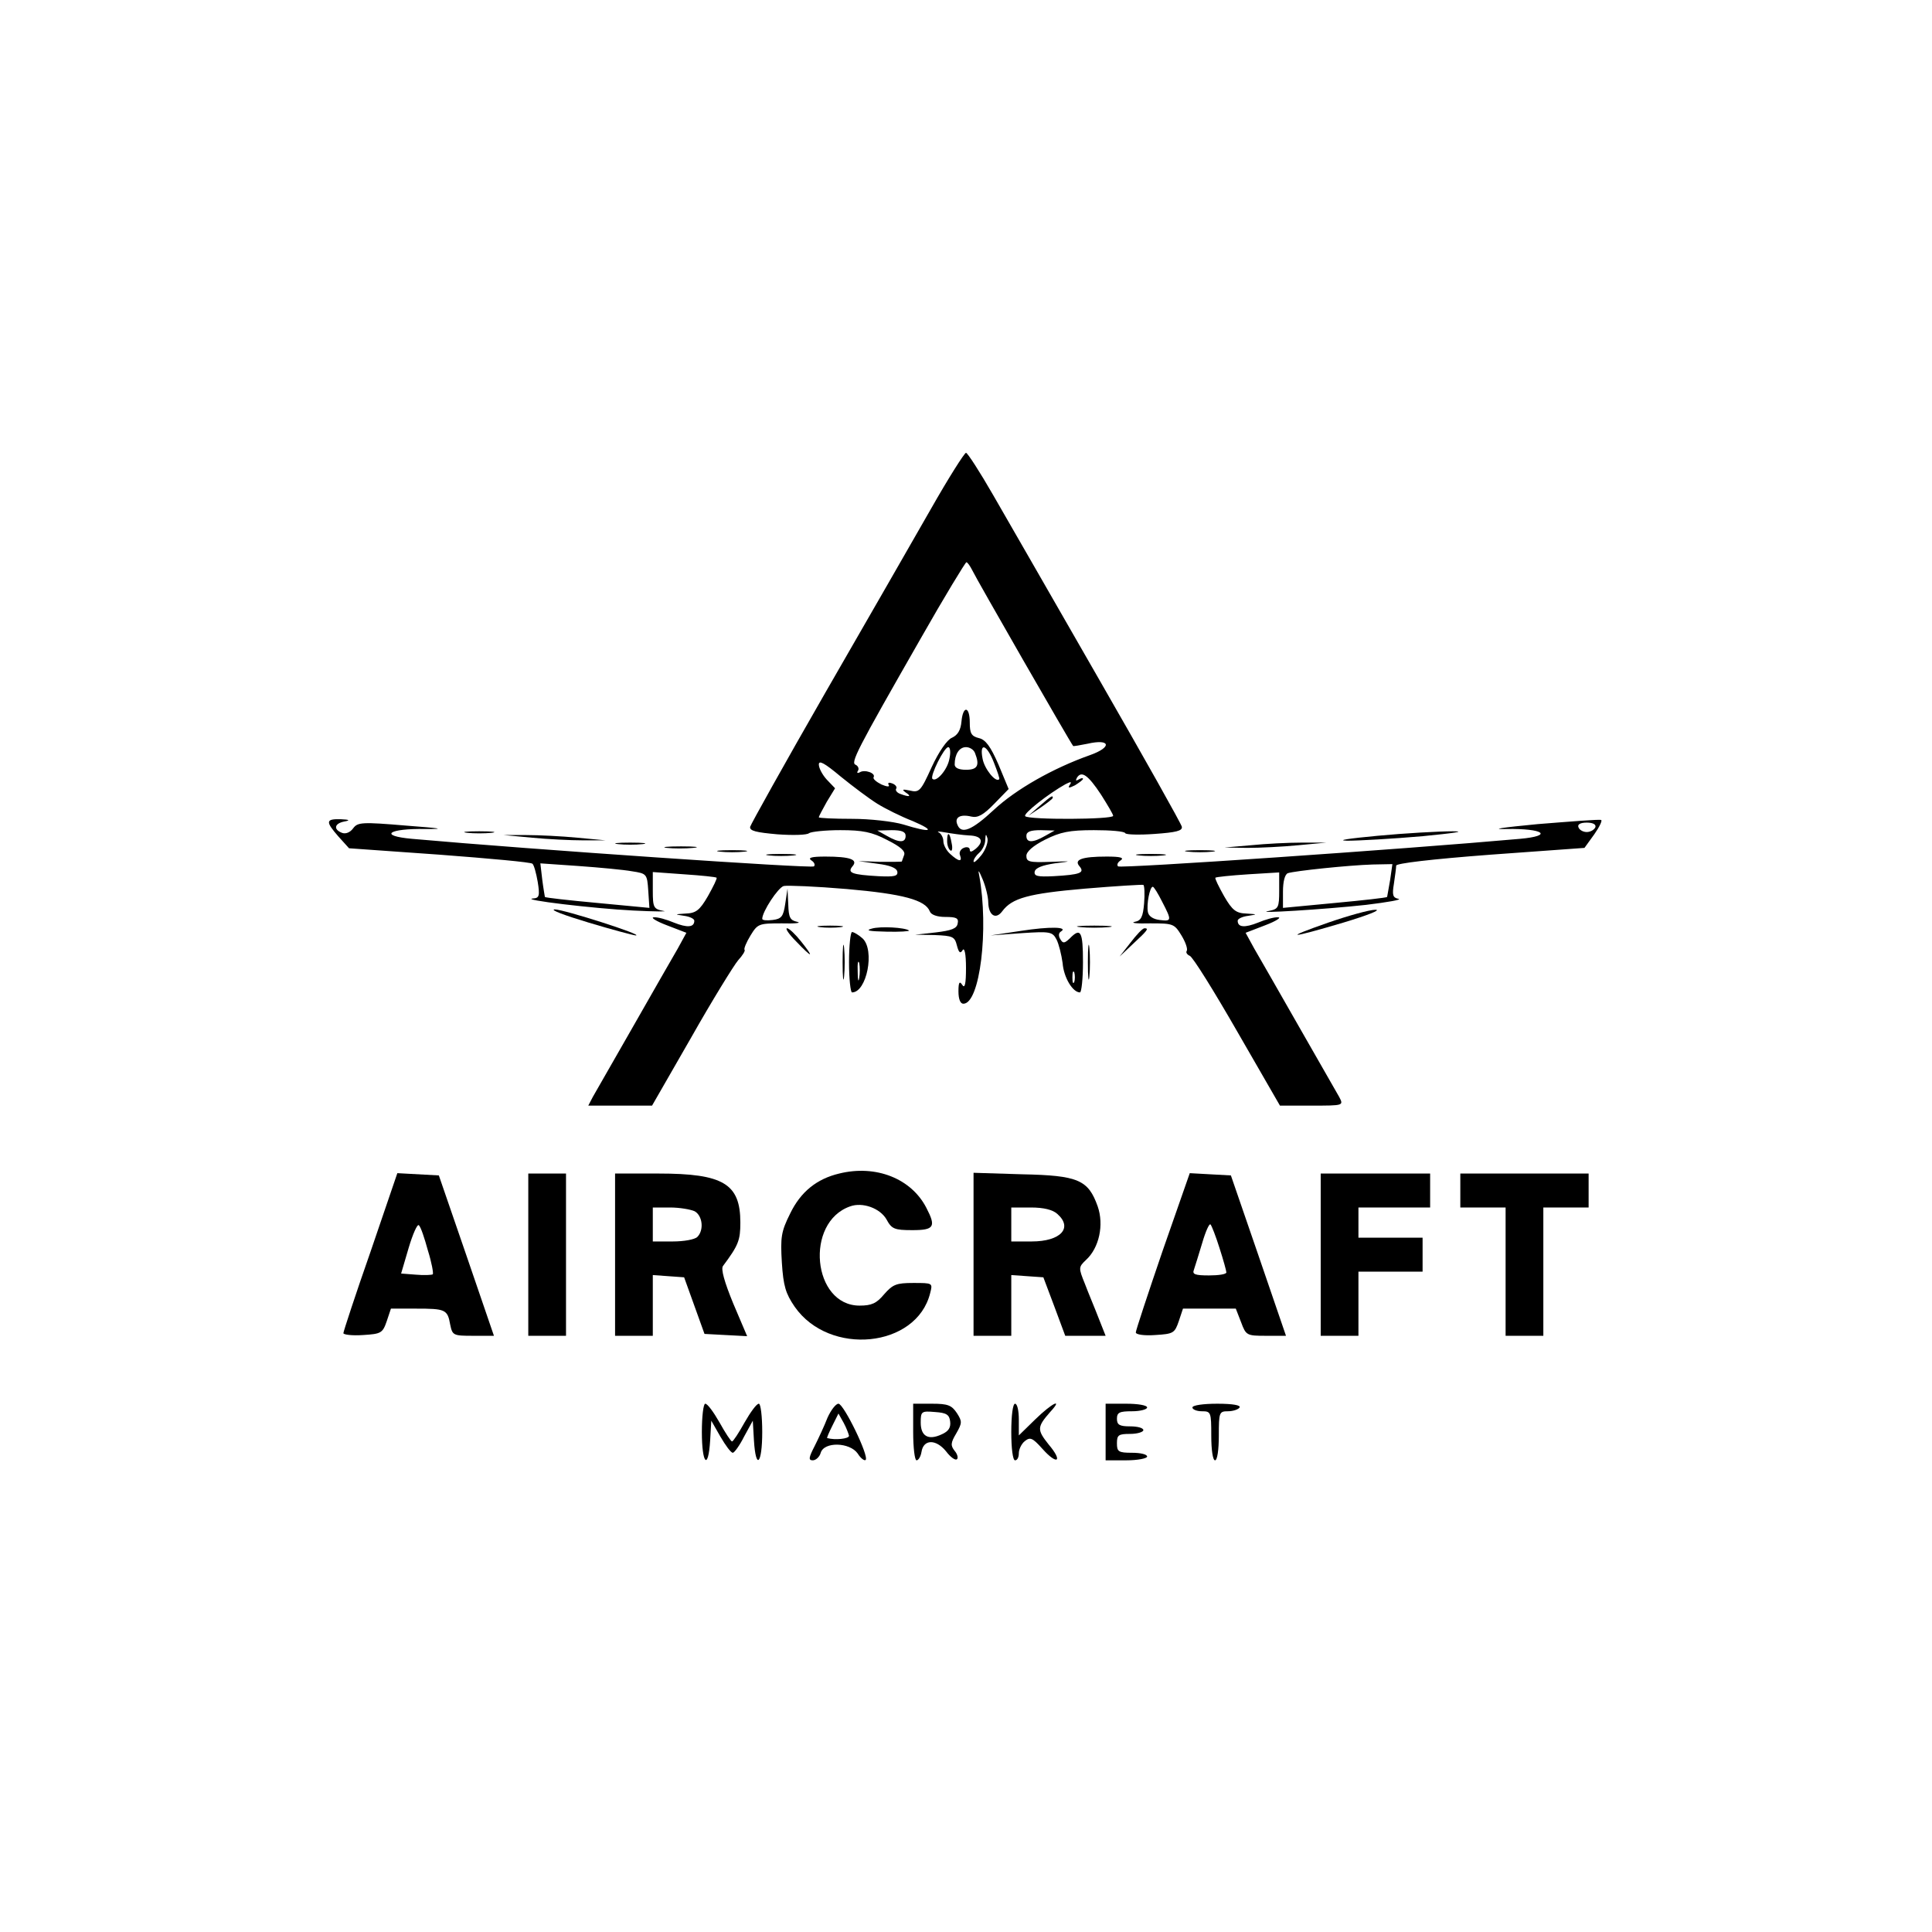 <?xml version="1.0" standalone="no"?>
<!DOCTYPE svg PUBLIC "-//W3C//DTD SVG 20010904//EN"
 "http://www.w3.org/TR/2001/REC-SVG-20010904/DTD/svg10.dtd">
<svg version="1.0" xmlns="http://www.w3.org/2000/svg"
 width="512pt" height="512pt" viewBox="0 0 512 512"
 preserveAspectRatio="xMidYMid meet">

<g transform="translate(0,512) scale(0.1,-0.1)"
fill="#000000" stroke="none">
<path d="M2468 3773 c-47 -82 -173 -302 -281 -489 -108 -188 -197 -348 -199
-355 -2 -11 16 -15 72 -20 41 -3 79 -2 84 3 6 4 43 8 83 8 59 0 84 -5 124 -26
36 -18 49 -30 45 -40 -3 -9 -6 -16 -6 -17 0 -1 -26 -1 -57 -1 l-58 2 50 -7
c33 -4 51 -11 53 -21 2 -12 -8 -14 -50 -12 -71 4 -83 9 -69 26 16 18 -6 26
-72 26 -36 0 -47 -3 -37 -10 8 -5 11 -12 7 -16 -6 -6 -752 45 -1065 73 -90 8
-63 28 36 26 55 0 40 2 -51 9 -118 10 -129 9 -141 -7 -8 -11 -20 -16 -30 -12
-23 9 -20 25 7 30 16 3 13 5 -10 6 -40 1 -41 -6 -6 -46 l28 -31 240 -17 c132
-10 243 -20 246 -24 4 -3 10 -25 14 -48 6 -37 4 -43 -12 -44 -39 -3 163 -27
265 -32 59 -3 95 -3 80 -1 -26 5 -28 9 -28 54 l0 49 83 -6 c45 -3 84 -7 86 -9
2 -2 -9 -24 -23 -49 -22 -38 -32 -45 -59 -46 -30 -2 -30 -2 -4 -6 15 -2 27 -8
27 -13 0 -18 -19 -19 -54 -5 -19 8 -43 15 -53 14 -10 0 5 -10 34 -21 l52 -20
-23 -42 c-13 -22 -66 -115 -118 -206 -52 -91 -100 -175 -107 -187 l-12 -23 85
0 84 0 104 181 c56 99 113 191 124 204 12 13 20 26 17 28 -2 3 5 20 16 38 19
31 22 32 83 32 35 -1 53 1 41 4 -19 4 -23 11 -24 46 l-2 42 -6 -40 c-5 -34
-10 -40 -33 -43 -16 -2 -28 -1 -28 3 0 19 42 83 57 87 10 2 85 -1 167 -8 149
-13 208 -29 220 -59 3 -9 19 -15 41 -15 29 0 36 -3 33 -17 -2 -14 -17 -19 -58
-24 l-55 -6 52 -1 c48 -2 53 -4 59 -28 5 -19 9 -22 15 -12 5 8 9 -10 9 -47 0
-42 -3 -56 -10 -45 -7 11 -10 7 -10 -17 0 -21 5 -33 13 -33 44 0 68 198 42
340 -4 17 -1 14 9 -10 8 -19 15 -47 15 -62 1 -34 20 -46 37 -23 26 35 69 47
219 60 83 7 152 11 155 10 3 -2 4 -24 2 -49 -3 -36 -8 -46 -25 -49 -12 -3 6
-5 41 -4 61 0 64 -1 83 -32 11 -18 17 -36 14 -41 -3 -4 1 -10 8 -13 8 -3 64
-93 126 -201 l113 -196 84 0 c85 0 85 0 73 23 -7 12 -55 96 -107 187 -52 91
-105 184 -118 206 l-23 42 52 20 c29 11 44 21 34 21 -10 1 -34 -6 -53 -14 -35
-14 -54 -13 -54 5 0 5 12 11 28 13 25 4 25 4 -5 6 -27 1 -37 8 -59 46 -14 25
-25 47 -23 49 2 2 41 6 87 9 l82 5 0 -48 c0 -45 -2 -49 -27 -54 -48 -8 148 4
257 16 58 7 97 14 86 16 -15 3 -17 10 -12 40 3 21 6 42 6 48 0 6 92 17 250 29
l249 18 26 36 c14 20 22 37 18 38 -5 2 -80 -4 -168 -11 -94 -9 -128 -14 -83
-13 99 2 126 -18 36 -26 -313 -28 -1059 -79 -1065 -73 -4 4 -1 11 7 16 10 7
-1 10 -37 10 -66 0 -88 -8 -72 -26 14 -17 2 -22 -69 -26 -42 -2 -52 0 -50 12
2 10 20 17 53 22 48 6 47 6 -12 4 -55 -2 -63 0 -63 16 0 11 18 27 50 43 40 20
64 25 129 25 44 0 81 -3 83 -8 2 -4 37 -5 78 -2 56 4 74 8 72 19 -1 7 -100
183 -219 390 -119 207 -245 427 -281 489 -35 61 -68 112 -72 112 -4 0 -46 -66
-92 -147z m109 -165 c8 -18 260 -457 267 -465 1 -1 18 2 38 6 61 14 66 -9 7
-30 -99 -35 -197 -91 -255 -145 -59 -55 -87 -66 -97 -39 -8 19 8 28 37 21 17
-4 32 4 61 34 l38 39 -27 65 c-21 48 -34 66 -52 70 -20 5 -24 13 -24 41 0 44
-18 46 -22 3 -2 -23 -10 -36 -25 -43 -13 -5 -35 -37 -54 -78 -29 -64 -33 -68
-58 -62 -19 4 -22 3 -11 -5 17 -11 10 -13 -14 -4 -9 3 -14 10 -11 14 3 4 -2
11 -11 14 -8 3 -12 2 -9 -4 4 -6 -5 -5 -19 1 -14 7 -23 15 -21 19 7 11 -24 22
-37 13 -6 -3 -8 -1 -4 5 3 5 0 12 -6 15 -15 5 1 36 172 335 63 111 118 201
121 202 3 0 10 -10 16 -22z m-61 -499 c-5 -29 -35 -63 -45 -53 -7 7 31 84 42
84 5 0 7 -13 3 -31z m68 15 c13 -33 6 -44 -24 -44 -19 0 -30 5 -30 14 0 27 12
46 30 46 10 0 21 -7 24 -16z m50 -25 c9 -23 16 -43 14 -44 -9 -10 -39 27 -44
54 -9 45 11 39 30 -10z m-309 -109 c21 -13 63 -34 94 -46 63 -27 49 -32 -25
-9 -27 8 -88 15 -136 15 -49 0 -88 2 -88 4 0 3 10 21 21 41 l22 36 -22 23
c-11 12 -21 30 -21 40 0 12 15 4 58 -32 32 -26 76 -59 97 -72z m593 24 c17
-27 32 -52 32 -56 0 -10 -224 -11 -233 -1 -7 6 62 60 107 85 14 7 17 7 11 -2
-6 -9 -2 -9 14 -1 11 7 21 14 21 17 0 3 -5 2 -12 -2 -7 -4 -8 -3 -4 5 12 19
29 8 64 -45z m1310 -86 c-3 -7 -13 -13 -23 -13 -10 0 -20 6 -22 13 -3 7 5 12
22 12 17 0 25 -5 23 -12z m-1828 -23 c0 -19 -17 -19 -50 0 l-25 14 38 1 c26 0
37 -4 37 -15z m168 1 c34 -1 41 -16 17 -36 -10 -8 -15 -9 -15 -2 0 6 -7 9 -16
5 -8 -3 -13 -12 -10 -19 7 -19 -3 -18 -26 3 -10 9 -18 24 -18 34 0 9 -6 20
-12 23 -7 3 1 3 17 0 17 -3 45 -7 63 -8z m202 -1 c-33 -19 -50 -19 -50 0 0 11
11 15 38 15 l37 -1 -25 -14z m-169 -51 c-12 -15 -21 -22 -21 -17 0 6 7 16 15
23 8 7 16 22 16 34 1 17 2 17 6 4 2 -10 -5 -30 -16 -44z m-926 -43 c39 -6 40
-7 43 -52 l3 -45 -137 13 c-76 7 -139 14 -140 16 0 1 -4 22 -7 46 l-5 43 101
-7 c56 -4 120 -10 142 -14z m2009 -23 c-4 -24 -8 -44 -8 -45 -1 -2 -64 -9
-139 -16 l-137 -13 0 43 c0 27 5 46 13 49 18 6 160 21 225 23 l52 1 -6 -42z
m-604 -58 c26 -50 25 -52 -7 -48 -17 2 -29 10 -31 21 -4 20 5 67 13 67 3 0 14
-18 25 -40z"/>
<path d="M2755 2984 l-30 -26 33 22 c17 12 32 23 32 26 0 7 -4 5 -35 -22z"/>
<path d="M2510 2891 c0 -11 4 -22 9 -25 4 -3 6 6 3 19 -5 30 -12 33 -12 6z"/>
<path d="M1238 2913 c17 -2 47 -2 65 0 17 2 3 4 -33 4 -36 0 -50 -2 -32 -4z"/>
<path d="M3650 2905 c-74 -7 -110 -12 -80 -13 30 0 120 5 200 12 82 8 117 13
80 13 -36 0 -126 -5 -200 -12z"/>
<path d="M1410 2900 c41 -4 102 -7 135 -7 l60 0 -75 7 c-41 4 -102 7 -135 7
l-60 0 75 -7z"/>
<path d="M1638 2883 c17 -2 47 -2 65 0 17 2 3 4 -33 4 -36 0 -50 -2 -32 -4z"/>
<path d="M3315 2880 l-70 -6 60 -1 c33 0 94 3 135 7 l75 7 -65 0 c-36 0 -96
-3 -135 -7z"/>
<path d="M1767 2873 c18 -2 50 -2 70 0 21 2 7 4 -32 4 -38 0 -55 -2 -38 -4z"/>
<path d="M1908 2863 c17 -2 47 -2 65 0 17 2 3 4 -33 4 -36 0 -50 -2 -32 -4z"/>
<path d="M3148 2863 c17 -2 47 -2 65 0 17 2 3 4 -33 4 -36 0 -50 -2 -32 -4z"/>
<path d="M2038 2853 c17 -2 47 -2 65 0 17 2 3 4 -33 4 -36 0 -50 -2 -32 -4z"/>
<path d="M3018 2853 c17 -2 47 -2 65 0 17 2 3 4 -33 4 -36 0 -50 -2 -32 -4z"/>
<path d="M1560 2675 c63 -19 120 -34 125 -34 22 1 -191 69 -215 69 -14 -1 27
-16 90 -35z"/>
<path d="M3520 2675 c-123 -43 -105 -43 40 0 63 19 102 34 85 34 -16 0 -73
-16 -125 -34z"/>
<path d="M2173 2663 c15 -2 39 -2 55 0 15 2 2 4 -28 4 -30 0 -43 -2 -27 -4z"/>
<path d="M2310 2659 c-18 -5 -6 -7 39 -8 35 -1 62 1 60 3 -10 8 -76 12 -99 5z"/>
<path d="M2705 2653 l-80 -12 82 6 c76 5 82 4 93 -17 6 -12 13 -40 16 -62 3
-39 27 -78 46 -78 4 0 8 36 8 80 0 82 -6 93 -35 63 -14 -13 -18 -14 -25 -2 -5
8 -5 16 1 20 22 13 -29 14 -106 2z m142 -135 c-3 -7 -5 -2 -5 12 0 14 2 19 5
13 2 -7 2 -19 0 -25z"/>
<path d="M2863 2663 c20 -2 54 -2 75 0 20 2 3 4 -38 4 -41 0 -58 -2 -37 -4z"/>
<path d="M2110 2625 c43 -45 49 -45 13 0 -15 19 -32 35 -37 35 -6 0 5 -16 24
-35z"/>
<path d="M2996 2622 l-29 -37 36 34 c39 36 42 41 30 41 -5 0 -21 -17 -37 -38z"/>
<path d="M2250 2570 c0 -44 4 -80 8 -80 39 0 61 112 28 143 -10 9 -23 17 -28
17 -4 0 -8 -36 -8 -80z m27 -42 c-2 -13 -4 -5 -4 17 -1 22 1 32 4 23 2 -10 2
-28 0 -40z"/>
<path d="M2233 2570 c0 -41 2 -58 4 -37 2 20 2 54 0 75 -2 20 -4 3 -4 -38z"/>
<path d="M2883 2570 c0 -41 2 -58 4 -37 2 20 2 54 0 75 -2 20 -4 3 -4 -38z"/>
<path d="M2224 2010 c-59 -14 -102 -48 -130 -106 -24 -48 -26 -63 -22 -130 4
-62 10 -82 34 -117 92 -132 323 -109 359 36 7 27 7 27 -45 27 -45 0 -54 -4
-77 -30 -20 -24 -33 -30 -65 -30 -125 0 -146 221 -25 263 33 12 79 -5 96 -34
14 -26 21 -29 69 -29 58 0 63 9 37 59 -40 78 -134 115 -231 91z"/>
<path d="M982 1803 c-40 -114 -72 -212 -72 -216 0 -4 23 -7 52 -5 48 3 52 5
63 37 l11 33 66 0 c78 0 84 -2 91 -42 6 -29 8 -30 61 -30 l55 0 -73 213 -73
212 -55 3 -55 3 -71 -208z m152 3 c10 -32 15 -60 13 -63 -3 -2 -23 -3 -45 -1
l-39 3 20 68 c11 37 23 64 27 60 5 -4 15 -34 24 -67z"/>
<path d="M1400 1795 l0 -215 50 0 50 0 0 215 0 215 -50 0 -50 0 0 -215z"/>
<path d="M1630 1795 l0 -215 50 0 50 0 0 81 0 80 41 -3 42 -3 27 -75 27 -75
56 -3 57 -3 -37 87 c-23 56 -33 91 -27 99 41 55 46 68 46 115 0 103 -45 130
-217 130 l-115 0 0 -215z m211 115 c21 -12 25 -50 7 -68 -7 -7 -36 -12 -65
-12 l-53 0 0 45 0 45 46 0 c25 0 54 -5 65 -10z"/>
<path d="M2580 1796 l0 -216 50 0 50 0 0 81 0 80 42 -3 43 -3 29 -77 29 -78
54 0 53 0 -19 48 c-10 26 -27 66 -36 90 -17 42 -17 44 3 63 35 32 48 93 31
142 -25 70 -51 82 -200 85 l-129 4 0 -216z m222 107 c42 -37 9 -73 -68 -73
l-54 0 0 45 0 45 52 0 c34 0 58 -6 70 -17z"/>
<path d="M3081 1805 c-39 -114 -71 -211 -71 -216 0 -6 23 -9 51 -7 49 3 52 5
63 37 l11 33 70 0 70 0 14 -36 c13 -35 15 -36 66 -36 l53 0 -73 213 -73 212
-55 3 -54 3 -72 -206z m151 7 c10 -31 18 -60 18 -64 0 -5 -21 -8 -46 -8 -37 0
-45 3 -40 15 3 9 13 41 22 71 9 31 19 53 22 49 3 -3 14 -31 24 -63z"/>
<path d="M3500 1795 l0 -215 50 0 50 0 0 85 0 85 85 0 85 0 0 45 0 45 -85 0
-85 0 0 40 0 40 95 0 95 0 0 45 0 45 -145 0 -145 0 0 -215z"/>
<path d="M3870 1965 l0 -45 60 0 60 0 0 -170 0 -170 50 0 50 0 0 170 0 170 60
0 60 0 0 45 0 45 -170 0 -170 0 0 -45z"/>
<path d="M1860 1325 c0 -85 17 -103 22 -22 l3 52 24 -42 c14 -24 28 -43 33
-43 4 0 18 19 30 43 l23 42 3 -52 c5 -81 22 -63 22 22 0 41 -4 75 -9 75 -6 0
-22 -22 -38 -50 -15 -27 -30 -50 -33 -50 -3 0 -18 23 -33 50 -16 28 -32 50
-38 50 -5 0 -9 -34 -9 -75z"/>
<path d="M2193 1363 c-8 -21 -24 -55 -34 -75 -16 -31 -17 -38 -5 -38 8 0 18 9
21 20 9 30 77 28 98 -2 8 -13 18 -20 21 -17 10 9 -58 149 -72 149 -7 0 -20
-17 -29 -37z m57 -48 c0 -8 -37 -12 -58 -6 -1 1 5 15 14 33 l16 32 14 -25 c7
-13 13 -29 14 -34z"/>
<path d="M2420 1325 c0 -41 4 -75 9 -75 5 0 11 10 13 22 5 34 38 35 65 2 12
-16 25 -25 29 -21 4 3 1 14 -6 22 -11 14 -11 21 4 46 16 28 16 32 2 54 -14 21
-24 25 -66 25 l-50 0 0 -75z m98 28 c2 -16 -4 -26 -22 -34 -36 -17 -56 -5 -56
31 0 30 2 31 38 28 30 -2 38 -7 40 -25z"/>
<path d="M2680 1325 c0 -43 4 -75 10 -75 6 0 10 8 10 19 0 10 7 25 16 32 14
11 20 9 46 -20 40 -45 56 -35 17 11 -31 39 -31 46 4 86 36 39 5 24 -40 -20
l-43 -42 0 42 c0 23 -4 42 -10 42 -6 0 -10 -32 -10 -75z"/>
<path d="M2930 1325 l0 -75 55 0 c30 0 55 5 55 10 0 6 -18 10 -40 10 -36 0
-40 3 -40 25 0 22 4 25 35 25 19 0 35 5 35 10 0 6 -16 10 -35 10 -28 0 -35 4
-35 20 0 17 7 20 40 20 22 0 40 5 40 10 0 6 -25 10 -55 10 l-55 0 0 -75z"/>
<path d="M3160 1390 c0 -5 11 -10 25 -10 24 0 25 -2 25 -65 0 -37 4 -65 10
-65 6 0 10 28 10 65 0 62 1 65 24 65 14 0 28 5 31 10 4 6 -18 10 -59 10 -37 0
-66 -4 -66 -10z"/>
</g>
</svg>
